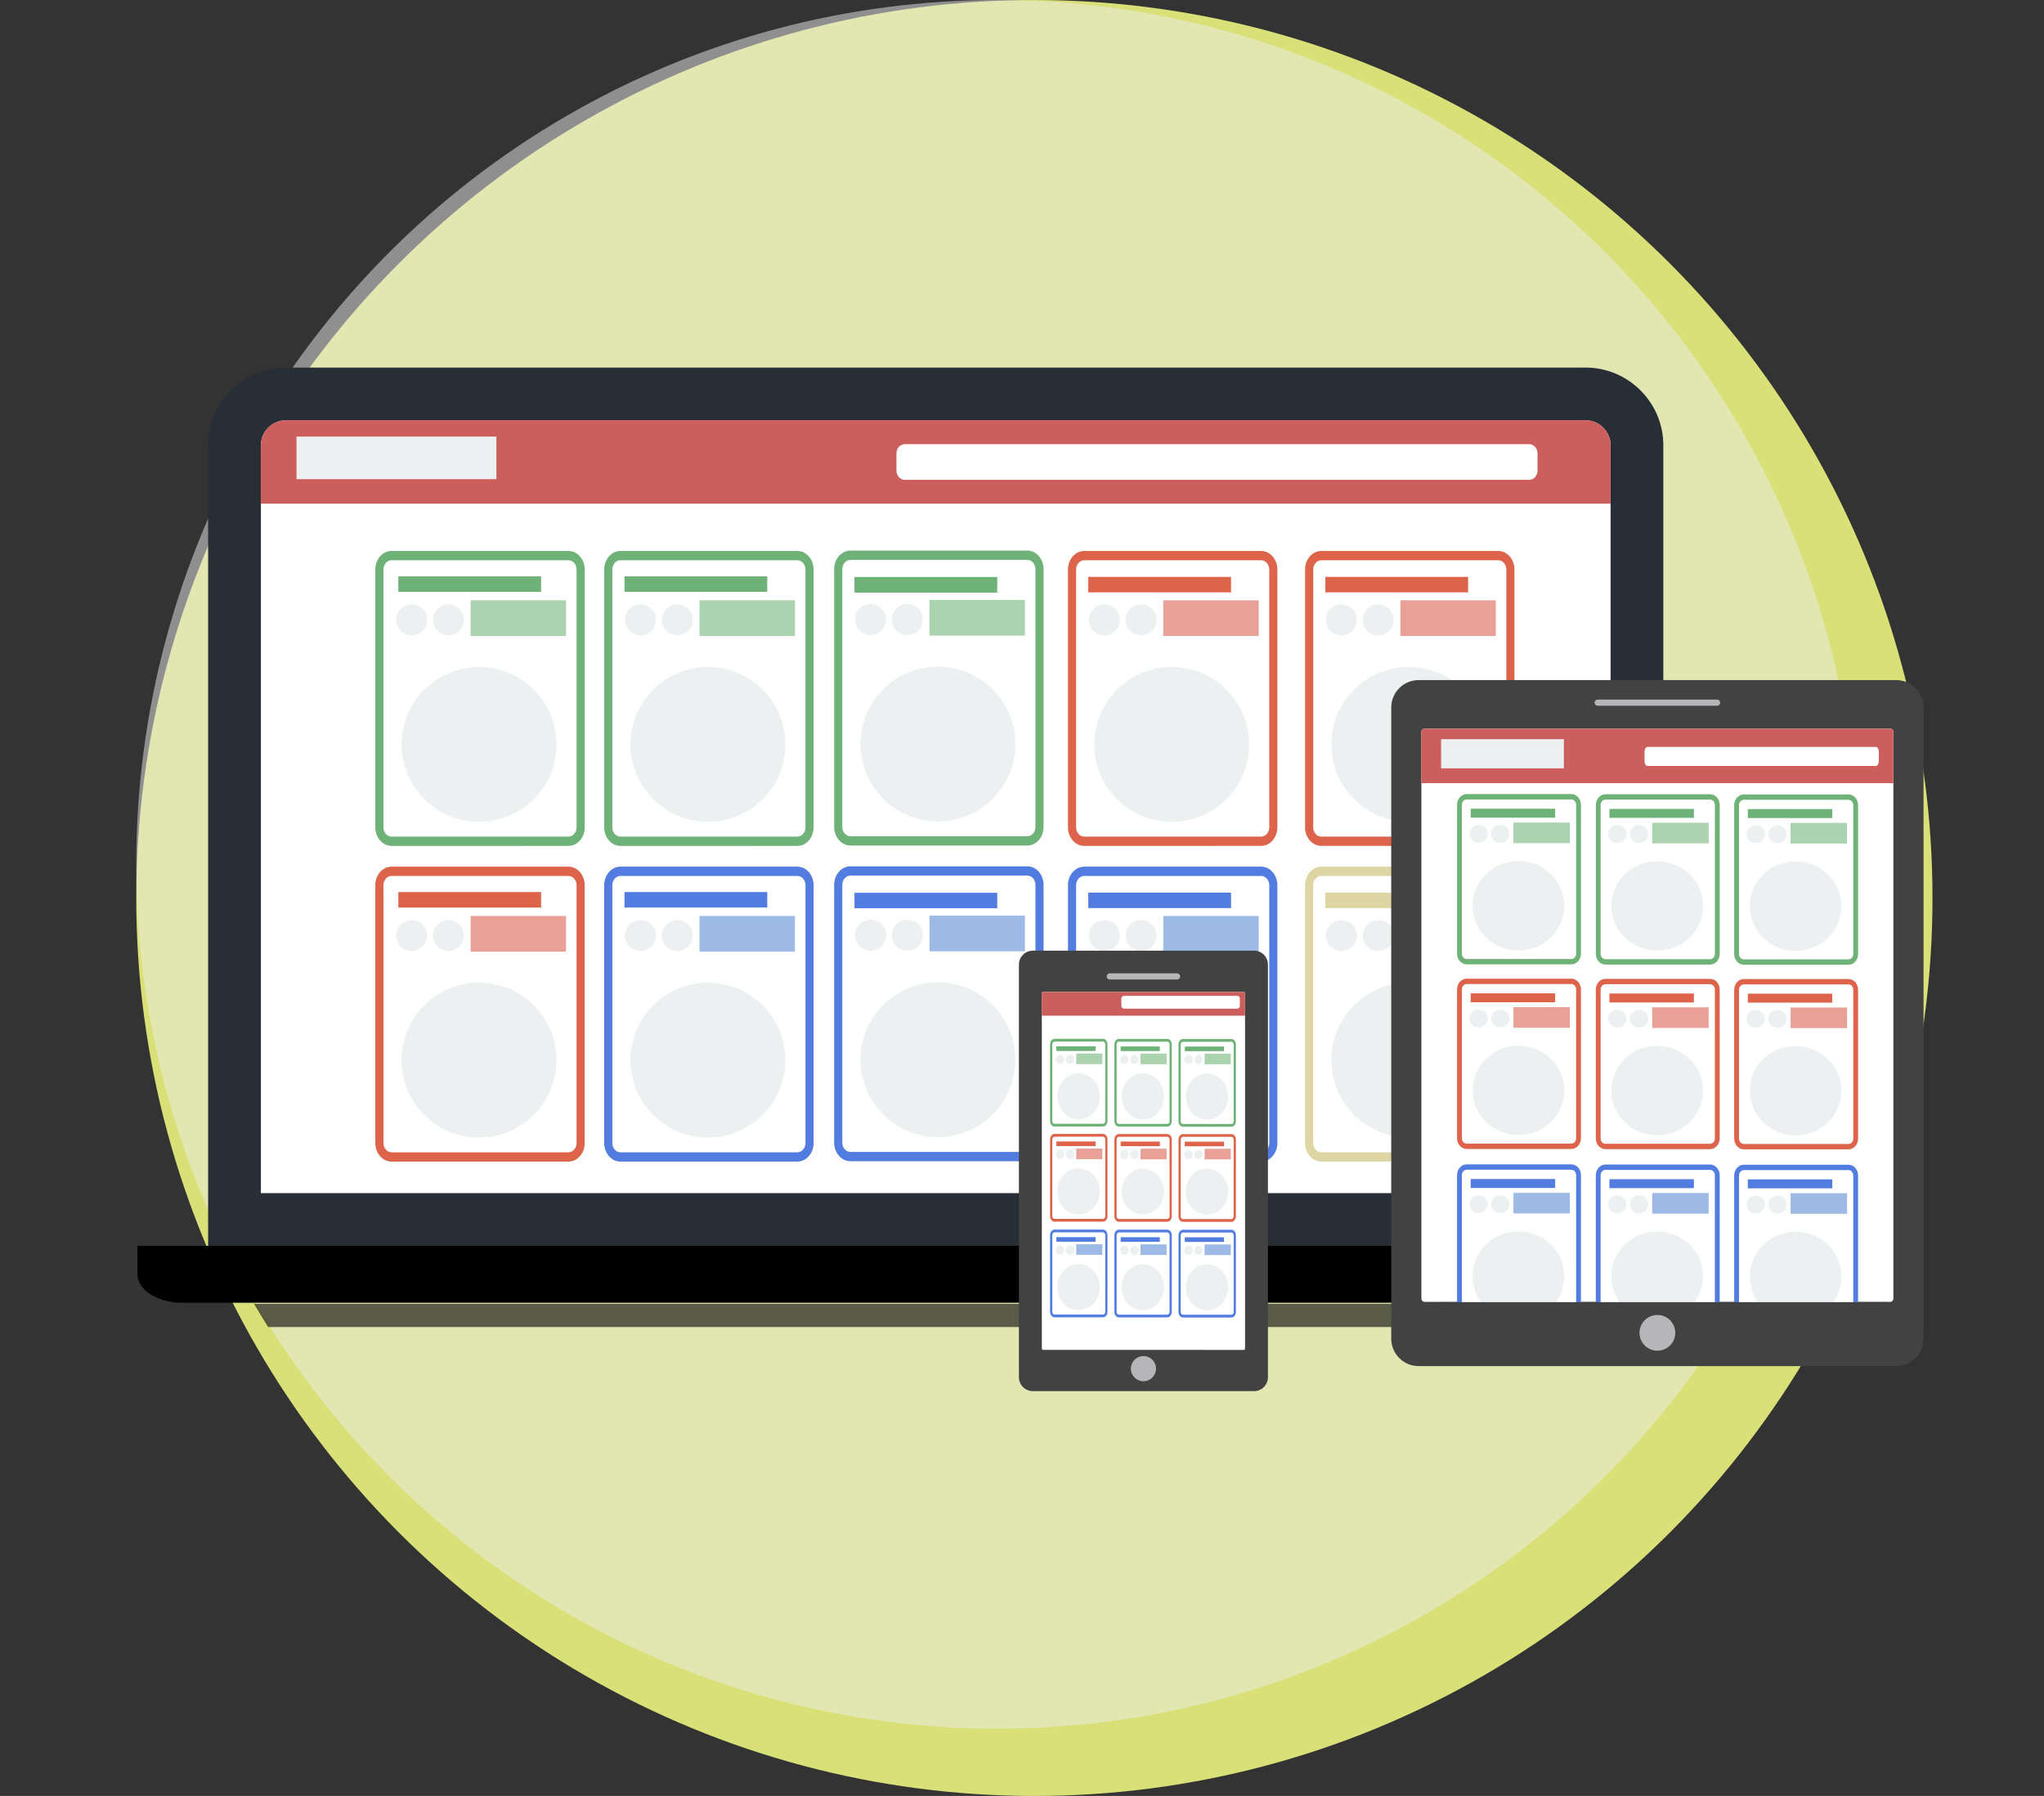 <?xml version="1.0" encoding="utf-8"?>
<!-- Generator: Adobe Illustrator 16.0.3, SVG Export Plug-In . SVG Version: 6.00 Build 0)  -->
<!DOCTYPE svg PUBLIC "-//W3C//DTD SVG 1.1//EN" "http://www.w3.org/Graphics/SVG/1.1/DTD/svg11.dtd">
<svg version="1.1" id="Layer_1" xmlns="http://www.w3.org/2000/svg" xmlns:xlink="http://www.w3.org/1999/xlink" x="0px" y="0px"
	 width="1870.869px" height="1644.09px" viewBox="0 0 1870.869 1644.09" enable-background="new 0 0 1870.869 1644.09"
	 xml:space="preserve">
<rect x="0" y="0" width="1870.869" height="1644.09" fill="#333333" stroke="none"/>
<circle fill="#D8E077" cx="946.755" cy="822.045" r="822.047"/>
<ellipse opacity="0.5" fill="#EDEDED" cx="912.755" cy="791.272" rx="788.047" ry="791.275"/>
<path display="none" fill="#00C9CE" d="M946.755,1601.572c-105.254,0-207.337-20.604-303.415-61.242
	c-92.82-39.26-176.19-95.473-247.795-167.077c-71.604-71.604-127.817-154.974-167.077-247.795
	c-40.637-96.076-61.242-198.159-61.242-303.414s20.605-207.337,61.242-303.414c39.26-92.821,95.473-176.191,167.077-247.795
	c71.604-71.604,154.975-127.817,247.795-167.077c96.077-40.637,198.16-61.242,303.415-61.242
	c105.254,0,207.337,20.605,303.414,61.242c92.82,39.26,176.19,95.473,247.795,167.077
	c71.604,71.604,127.816,154.974,167.076,247.795c40.638,96.077,61.242,198.16,61.242,303.414s-20.604,207.337-61.242,303.414
	c-39.26,92.821-95.473,176.191-167.077,247.795c-71.604,71.604-154.974,127.817-247.794,167.077
	C1154.092,1580.968,1052.009,1601.572,946.755,1601.572z"/>
<g>
	<path fill="#282E35" d="M261.574,336.494h1189.789c39.089,0,71.071,31.979,71.071,71.072v732.927H190.506V407.566
		C190.506,368.477,222.486,336.494,261.574,336.494z"/>
	<path fill="#FFFFFF" d="M238.766,1092.231h1235.416V407.566c0-12.446-10.362-22.809-22.809-22.809H261.584
		c-12.446,0-22.809,10.362-22.809,22.809v684.666H238.766L238.766,1092.231z"/>
	<path d="M125.818,1140.493h1461.309v26.045c0,14.322-18.473,26.045-41.044,26.045H166.853c-22.571,0-41.045-11.723-41.045-26.045
		v-26.045H125.818z"/>
	<path fill="#CC5E5E" d="M1474.185,461.095H238.766v-53.529c0-12.446,10.362-22.809,22.809-22.809h1189.789
		c12.446,0,22.809,10.362,22.809,22.809v53.526h0.013V461.095z"/>
	<path fill="#FFFFFF" d="M828.161,406.606h571.491c4.214,0,7.645,3.809,7.645,8.464v15.706c0,4.666-3.439,8.465-7.645,8.465H828.161
		c-4.213,0-7.644-3.809-7.644-8.465V415.07C820.517,410.415,823.954,406.606,828.161,406.606z"/>
	<path fill-opacity="0.6" d="M232.559,1193.583h1258.938c-4.171,7.16-8.473,14.209-12.837,21.217H245.404
		C241.041,1207.792,236.732,1200.741,232.559,1193.583z"/>
	<path fill="#6FB277" d="M535.183,757.358c0,9.394-6.665,17.008-14.886,17.008H358.401c-8.221,0-14.885-7.614-14.885-17.008V521.374
		c0-9.394,6.665-17.008,14.885-17.008h161.896c8.221,0,14.886,7.614,14.886,17.008V757.358z"/>
	<path fill="#FFFFFF" d="M358.401,765.862c-4.104,0-7.443-3.814-7.443-8.504V521.374c0-4.689,3.339-8.504,7.443-8.504h161.896
		c4.104,0,7.442,3.814,7.442,8.504v235.984c0,4.689-3.338,8.504-7.442,8.504H358.401z"/>
	<path fill="#ECF0F1" d="M438.456,610.583c39.149,0,70.873,31.721,70.873,70.866c0,39.132-31.724,70.866-70.873,70.866
		c-39.136,0-70.859-31.734-70.859-70.866C367.597,642.303,399.321,610.583,438.456,610.583z"/>
	<rect x="430.766" y="549.527" fill="#ABD3AF" width="87.333" height="32.666"/>
	<path fill="#ECF0F1" d="M376.795,553.276c7.83,0,14.175,6.344,14.175,14.173c0,7.826-6.345,14.173-14.175,14.173
		c-7.827,0-14.171-6.347-14.171-14.173C362.623,559.62,368.968,553.276,376.795,553.276z"/>
	<path fill="#ECF0F1" d="M410.462,553.276c7.83,0,14.175,6.344,14.175,14.173c0,7.826-6.345,14.173-14.175,14.173
		c-7.827,0-14.171-6.347-14.171-14.173C396.29,559.62,402.635,553.276,410.462,553.276z"/>
	<path fill="#6FB277" d="M744.683,757.358c0,9.394-6.665,17.008-14.886,17.008H567.902c-8.221,0-14.886-7.614-14.886-17.008V521.374
		c0-9.394,6.665-17.008,14.886-17.008h161.896c8.221,0,14.886,7.614,14.886,17.008V757.358z"/>
	<path fill="#FFFFFF" d="M567.902,765.862c-4.104,0-7.443-3.814-7.443-8.504V521.374c0-4.689,3.339-8.504,7.443-8.504h161.896
		c4.104,0,7.442,3.814,7.442,8.504v235.984c0,4.689-3.338,8.504-7.442,8.504H567.902z"/>
	<path fill="#ECF0F1" d="M647.956,610.583c39.148,0,70.873,31.721,70.873,70.866c0,39.132-31.725,70.866-70.873,70.866
		c-39.136,0-70.859-31.734-70.859-70.866C577.097,642.303,608.821,610.583,647.956,610.583z"/>
	<rect x="571.599" y="527.607" fill="#6FB277" width="130.667" height="14.173"/>
	<rect x="640.266" y="549.527" fill="#ABD3AF" width="87.333" height="32.666"/>
	<path fill="#ECF0F1" d="M586.294,553.276c7.83,0,14.176,6.344,14.176,14.173c0,7.826-6.346,14.173-14.176,14.173
		c-7.826,0-14.171-6.347-14.171-14.173C572.123,559.62,578.468,553.276,586.294,553.276z"/>
	<path fill="#ECF0F1" d="M619.962,553.276c7.83,0,14.174,6.344,14.174,14.173c0,7.826-6.344,14.173-14.174,14.173
		c-7.827,0-14.172-6.347-14.172-14.173C605.79,559.62,612.135,553.276,619.962,553.276z"/>
	<path fill="#6FB277" d="M955.182,757.025c0,9.393-6.664,17.008-14.885,17.008H778.402c-8.221,0-14.886-7.615-14.886-17.008V521.041
		c0-9.395,6.665-17.008,14.886-17.008h161.896c8.221,0,14.885,7.613,14.885,17.008V757.025z"/>
	<path fill="#FFFFFF" d="M778.402,765.529c-4.104,0-7.443-3.814-7.443-8.504V521.041c0-4.689,3.339-8.504,7.443-8.504h161.896
		c4.104,0,7.443,3.814,7.443,8.504v235.984c0,4.689-3.34,8.504-7.443,8.504H778.402z"/>
	<path fill="#ECF0F1" d="M858.456,610.25c39.149,0,70.872,31.721,70.872,70.865c0,39.133-31.723,70.867-70.872,70.867
		c-39.136,0-70.859-31.734-70.859-70.867C787.597,641.97,819.321,610.25,858.456,610.25z"/>
	<rect x="782.099" y="528.193" fill="#6FB277" width="130.666" height="14.334"/>
	<rect x="850.766" y="549.193" fill="#ABD3AF" width="87.333" height="32.666"/>
	<path fill="#ECF0F1" d="M796.794,552.943c7.83,0,14.176,6.344,14.176,14.172c0,7.826-6.346,14.174-14.176,14.174
		c-7.826,0-14.171-6.348-14.171-14.174C782.623,559.287,788.968,552.943,796.794,552.943z"/>
	<path fill="#ECF0F1" d="M830.462,552.943c7.83,0,14.174,6.344,14.174,14.172c0,7.826-6.344,14.174-14.174,14.174
		c-7.827,0-14.172-6.348-14.172-14.174C816.29,559.287,822.635,552.943,830.462,552.943z"/>
	<rect x="364.599" y="527.607" fill="#6FB277" width="130.667" height="14.173"/>
	<path fill="#DD644B" d="M1169.182,757.358c0,9.394-6.664,17.008-14.885,17.008H992.401c-8.221,0-14.885-7.614-14.885-17.008
		V521.374c0-9.394,6.664-17.008,14.885-17.008h161.896c8.221,0,14.885,7.614,14.885,17.008V757.358z"/>
	<path fill="#FFFFFF" d="M992.401,765.862c-4.104,0-7.442-3.814-7.442-8.504V521.374c0-4.689,3.339-8.504,7.442-8.504h161.896
		c4.104,0,7.443,3.814,7.443,8.504v235.984c0,4.689-3.34,8.504-7.443,8.504H992.401z"/>
	<path fill="#ECF0F1" d="M1072.456,610.583c39.149,0,70.872,31.721,70.872,70.866c0,39.132-31.723,70.866-70.872,70.866
		c-39.136,0-70.859-31.734-70.859-70.866C1001.597,642.303,1033.321,610.583,1072.456,610.583z"/>
	<rect x="996.099" y="528.107" fill="#DD644B" width="130.667" height="14.173"/>
	<rect x="1064.766" y="549.527" fill="#E8A097" width="87.333" height="32.666"/>
	<path fill="#ECF0F1" d="M1010.795,553.276c7.83,0,14.174,6.344,14.174,14.173c0,7.826-6.344,14.173-14.174,14.173
		c-7.827,0-14.172-6.347-14.172-14.173C996.623,559.62,1002.968,553.276,1010.795,553.276z"/>
	<path fill="#ECF0F1" d="M1044.461,553.276c7.83,0,14.176,6.344,14.176,14.173c0,7.826-6.346,14.173-14.176,14.173
		c-7.826,0-14.171-6.347-14.171-14.173C1030.29,559.62,1036.635,553.276,1044.461,553.276z"/>
	<path fill="#DD644B" d="M1386.182,757.358c0,9.394-6.664,17.008-14.885,17.008h-161.896c-8.221,0-14.885-7.614-14.885-17.008
		V521.374c0-9.394,6.664-17.008,14.885-17.008h161.896c8.221,0,14.885,7.614,14.885,17.008V757.358z"/>
	<path fill="#FFFFFF" d="M1209.401,765.862c-4.104,0-7.442-3.814-7.442-8.504V521.374c0-4.689,3.339-8.504,7.442-8.504h161.896
		c4.104,0,7.443,3.814,7.443,8.504v235.984c0,4.689-3.34,8.504-7.443,8.504H1209.401z"/>
	<path fill="#ECF0F1" d="M1289.456,610.583c39.149,0,70.872,31.721,70.872,70.866c0,39.132-31.723,70.866-70.872,70.866
		c-39.136,0-70.859-31.734-70.859-70.866C1218.597,642.303,1250.321,610.583,1289.456,610.583z"/>
	<rect x="1213.099" y="528.107" fill="#DD644B" width="130.667" height="14.173"/>
	<rect x="1281.766" y="549.527" fill="#E8A097" width="87.333" height="32.666"/>
	<path fill="#ECF0F1" d="M1227.795,553.276c7.83,0,14.174,6.344,14.174,14.173c0,7.826-6.344,14.173-14.174,14.173
		c-7.827,0-14.172-6.347-14.172-14.173C1213.623,559.62,1219.968,553.276,1227.795,553.276z"/>
	<path fill="#ECF0F1" d="M1261.461,553.276c7.83,0,14.176,6.344,14.176,14.173c0,7.826-6.346,14.173-14.176,14.173
		c-7.826,0-14.171-6.347-14.171-14.173C1247.29,559.62,1253.635,553.276,1261.461,553.276z"/>
	<path fill="#DD644B" d="M535.183,1046.358c0,9.393-6.665,17.008-14.886,17.008H358.401c-8.221,0-14.885-7.615-14.885-17.008
		V810.374c0-9.394,6.665-17.008,14.885-17.008h161.896c8.221,0,14.886,7.614,14.886,17.008V1046.358z"/>
	<path fill="#FFFFFF" d="M358.401,1054.862c-4.104,0-7.443-3.814-7.443-8.504V810.374c0-4.689,3.339-8.504,7.443-8.504h161.896
		c4.104,0,7.442,3.814,7.442,8.504v235.985c0,4.689-3.338,8.504-7.442,8.504H358.401z"/>
	<path fill="#ECF0F1" d="M438.456,899.583c39.149,0,70.873,31.721,70.873,70.865c0,39.133-31.724,70.867-70.873,70.867
		c-39.136,0-70.859-31.734-70.859-70.867C367.597,931.304,399.321,899.583,438.456,899.583z"/>
	<rect x="430.766" y="838.526" fill="#E8A097" width="87.333" height="32.666"/>
	<path fill="#ECF0F1" d="M376.795,842.276c7.83,0,14.175,6.344,14.175,14.172c0,7.826-6.345,14.174-14.175,14.174
		c-7.827,0-14.171-6.348-14.171-14.174C362.623,848.62,368.968,842.276,376.795,842.276z"/>
	<path fill="#ECF0F1" d="M410.462,842.276c7.83,0,14.175,6.344,14.175,14.172c0,7.826-6.345,14.174-14.175,14.174
		c-7.827,0-14.171-6.348-14.171-14.174C396.29,848.62,402.635,842.276,410.462,842.276z"/>
	<path fill="#537CE0" d="M744.683,1046.358c0,9.393-6.665,17.008-14.886,17.008H567.902c-8.221,0-14.886-7.615-14.886-17.008
		V810.374c0-9.394,6.665-17.008,14.886-17.008h161.896c8.221,0,14.886,7.614,14.886,17.008V1046.358z"/>
	<path fill="#FFFFFF" d="M567.902,1054.862c-4.104,0-7.443-3.814-7.443-8.504V810.374c0-4.689,3.339-8.504,7.443-8.504h161.896
		c4.104,0,7.442,3.814,7.442,8.504v235.985c0,4.689-3.338,8.504-7.442,8.504H567.902z"/>
	<path fill="#ECF0F1" d="M647.956,899.583c39.148,0,70.873,31.721,70.873,70.865c0,39.133-31.725,70.867-70.873,70.867
		c-39.136,0-70.859-31.734-70.859-70.867C577.097,931.304,608.821,899.583,647.956,899.583z"/>
	<rect x="571.599" y="816.607" fill="#537CE0" width="130.667" height="14.172"/>
	<rect x="640.266" y="838.526" fill="#9CBAE5" width="87.333" height="32.666"/>
	<path fill="#ECF0F1" d="M586.294,842.276c7.83,0,14.176,6.344,14.176,14.172c0,7.826-6.346,14.174-14.176,14.174
		c-7.826,0-14.171-6.348-14.171-14.174C572.123,848.62,578.468,842.276,586.294,842.276z"/>
	<path fill="#ECF0F1" d="M619.962,842.276c7.83,0,14.174,6.344,14.174,14.172c0,7.826-6.344,14.174-14.174,14.174
		c-7.827,0-14.172-6.348-14.172-14.174C605.79,848.62,612.135,842.276,619.962,842.276z"/>
	<path fill="#537CE0" d="M955.182,1046.024c0,9.393-6.664,17.008-14.885,17.008H778.402c-8.221,0-14.886-7.615-14.886-17.008
		V810.041c0-9.395,6.665-17.008,14.886-17.008h161.896c8.221,0,14.885,7.613,14.885,17.008V1046.024z"/>
	<path fill="#FFFFFF" d="M778.402,1054.528c-4.104,0-7.443-3.814-7.443-8.504V810.041c0-4.689,3.339-8.504,7.443-8.504h161.896
		c4.104,0,7.443,3.814,7.443,8.504v235.984c0,4.689-3.34,8.504-7.443,8.504H778.402z"/>
	<path fill="#ECF0F1" d="M858.456,899.249c39.149,0,70.872,31.721,70.872,70.865c0,39.133-31.723,70.867-70.872,70.867
		c-39.136,0-70.859-31.734-70.859-70.867C787.597,930.97,819.321,899.249,858.456,899.249z"/>
	<rect x="782.099" y="817.273" fill="#537CE0" width="130.667" height="14.173"/>
	<rect x="850.766" y="838.192" fill="#9CBAE5" width="87.333" height="32.666"/>
	<path fill="#ECF0F1" d="M796.794,841.942c7.83,0,14.176,6.344,14.176,14.172c0,7.826-6.346,14.174-14.176,14.174
		c-7.826,0-14.171-6.348-14.171-14.174C782.623,848.286,788.968,841.942,796.794,841.942z"/>
	<path fill="#ECF0F1" d="M830.462,841.942c7.83,0,14.174,6.344,14.174,14.172c0,7.826-6.344,14.174-14.174,14.174
		c-7.827,0-14.172-6.348-14.172-14.174C816.29,848.286,822.635,841.942,830.462,841.942z"/>
	<rect x="364.599" y="816.607" fill="#DD644B" width="130.667" height="14.172"/>
	<path fill="#537CE0" d="M1169.182,1046.358c0,9.393-6.664,17.008-14.885,17.008H992.401c-8.221,0-14.885-7.615-14.885-17.008
		V810.374c0-9.394,6.664-17.008,14.885-17.008h161.896c8.221,0,14.885,7.614,14.885,17.008V1046.358z"/>
	<path fill="#FFFFFF" d="M992.401,1054.862c-4.104,0-7.442-3.814-7.442-8.504V810.374c0-4.689,3.339-8.504,7.442-8.504h161.896
		c4.104,0,7.443,3.814,7.443,8.504v235.985c0,4.689-3.34,8.504-7.443,8.504H992.401z"/>
	<path fill="#ECF0F1" d="M1072.456,899.583c39.149,0,70.872,31.721,70.872,70.865c0,39.133-31.723,70.867-70.872,70.867
		c-39.136,0-70.859-31.734-70.859-70.867C1001.597,931.304,1033.321,899.583,1072.456,899.583z"/>
	<rect x="996.099" y="817.107" fill="#537CE0" width="130.667" height="14.173"/>
	<rect x="1064.766" y="838.526" fill="#9CBAE5" width="87.333" height="32.666"/>
	<path fill="#ECF0F1" d="M1010.795,842.276c7.83,0,14.174,6.344,14.174,14.172c0,7.826-6.344,14.174-14.174,14.174
		c-7.827,0-14.172-6.348-14.172-14.174C996.623,848.62,1002.968,842.276,1010.795,842.276z"/>
	<path fill="#ECF0F1" d="M1044.461,842.276c7.83,0,14.176,6.344,14.176,14.172c0,7.826-6.346,14.174-14.176,14.174
		c-7.826,0-14.171-6.348-14.171-14.174C1030.29,848.62,1036.635,842.276,1044.461,842.276z"/>
	<path fill="#DDD6A4" d="M1386.182,1046.358c0,9.393-6.664,17.008-14.885,17.008h-161.896c-8.221,0-14.885-7.615-14.885-17.008
		V810.374c0-9.394,6.664-17.008,14.885-17.008h161.896c8.221,0,14.885,7.614,14.885,17.008V1046.358z"/>
	<path fill="#FFFFFF" d="M1209.401,1054.862c-4.104,0-7.442-3.814-7.442-8.504V810.374c0-4.689,3.339-8.504,7.442-8.504h161.896
		c4.104,0,7.443,3.814,7.443,8.504v235.985c0,4.689-3.34,8.504-7.443,8.504H1209.401z"/>
	<path fill="#ECF0F1" d="M1289.456,899.583c39.149,0,70.872,31.721,70.872,70.865c0,39.133-31.723,70.867-70.872,70.867
		c-39.136,0-70.859-31.734-70.859-70.867C1218.597,931.304,1250.321,899.583,1289.456,899.583z"/>
	<rect x="1213.099" y="817.107" fill="#DDD6A4" width="130.667" height="14.173"/>
	<rect x="1281.766" y="838.526" fill="#EDE7CA" width="87.333" height="32.666"/>
	<path fill="#ECF0F1" d="M1227.795,842.276c7.83,0,14.174,6.344,14.174,14.172c0,7.826-6.344,14.174-14.174,14.174
		c-7.827,0-14.172-6.348-14.172-14.174C1213.623,848.62,1219.968,842.276,1227.795,842.276z"/>
	<path fill="#ECF0F1" d="M1261.461,842.276c7.83,0,14.176,6.344,14.176,14.172c0,7.826-6.346,14.174-14.176,14.174
		c-7.826,0-14.171-6.348-14.171-14.174C1247.29,848.62,1253.635,842.276,1261.461,842.276z"/>
	<rect x="271.37" y="399.666" fill="#ECF0F1" width="182.991" height="38.998"/>
</g>
<g>
	<g>
		<path fill="#424242" d="M1298.493,622.57h437.016c13.859,0,25.092,11.232,25.092,25.091v577.827
			c0,13.859-11.232,25.092-25.092,25.092h-437.016c-13.859,0-25.092-11.232-25.092-25.092V647.662
			C1273.402,633.802,1284.637,622.57,1298.493,622.57z"/>
	</g>
	<path fill="#FFFFFF" d="M1303.907,667.014h426.193c1.609,0,2.913,1.304,2.913,2.913v518.945c0,1.609-1.304,2.912-2.913,2.912
		h-426.193c-1.609,0-2.913-1.303-2.913-2.912V669.93C1300.994,668.322,1302.298,667.014,1303.907,667.014z"/>
	<g>
		<g>
			<path fill="#537CE0" d="M1447.032,1211.983c0,5.424-3.941,9.82-8.806,9.82h-95.773c-4.863,0-8.807-4.396-8.807-9.82v-136.266
				c0-5.424,3.943-9.82,8.807-9.82h95.773c4.864,0,8.806,4.396,8.806,9.82V1211.983z"/>
			<path fill="#FFFFFF" d="M1342.453,1216.894c-2.428,0-4.403-2.203-4.403-4.91v-136.266c0-2.709,1.976-4.91,4.403-4.91h95.773
				c2.428,0,4.403,2.201,4.403,4.91v136.266c0,2.707-1.976,4.91-4.403,4.91H1342.453z"/>
			<path fill="#ECF0F1" d="M1389.812,1127.229c23.16,0,41.927,18.316,41.927,40.922c0,22.596-18.767,40.92-41.927,40.92
				c-23.151,0-41.918-18.324-41.918-40.92C1347.894,1145.546,1366.66,1127.229,1389.812,1127.229z"/>
			<rect x="1385.263" y="1091.974" fill="#9CBAE5" width="51.664" height="18.863"/>
			<path fill="#ECF0F1" d="M1353.334,1094.14c4.633,0,8.386,3.662,8.386,8.184c0,4.52-3.753,8.184-8.386,8.184
				c-4.629,0-8.384-3.664-8.384-8.184C1344.95,1097.802,1348.705,1094.14,1353.334,1094.14z"/>
			<path fill="#ECF0F1" d="M1373.251,1094.14c4.632,0,8.386,3.662,8.386,8.184c0,4.52-3.754,8.184-8.386,8.184
				c-4.631,0-8.384-3.664-8.384-8.184C1364.867,1097.802,1368.62,1094.14,1373.251,1094.14z"/>
			<rect x="1346.119" y="1079.317" fill="#537CE0" width="77.3" height="8.184"/>
		</g>
		<g>
			<path fill="#537CE0" d="M1574.033,1212.149c0,5.424-3.941,9.82-8.806,9.82h-95.773c-4.863,0-8.807-4.396-8.807-9.82v-136.266
				c0-5.424,3.943-9.82,8.807-9.82h95.773c4.864,0,8.806,4.396,8.806,9.82V1212.149z"/>
			<path fill="#FFFFFF" d="M1469.454,1217.06c-2.428,0-4.403-2.203-4.403-4.91v-136.266c0-2.709,1.976-4.91,4.403-4.91h95.773
				c2.428,0,4.403,2.201,4.403,4.91v136.266c0,2.707-1.976,4.91-4.403,4.91H1469.454z"/>
			<path fill="#ECF0F1" d="M1516.813,1127.396c23.16,0,41.927,18.316,41.927,40.922c0,22.596-18.767,40.92-41.927,40.92
				c-23.151,0-41.918-18.324-41.918-40.92C1474.895,1145.712,1493.661,1127.396,1516.813,1127.396z"/>
			<rect x="1512.264" y="1092.14" fill="#9CBAE5" width="51.664" height="18.863"/>
			<path fill="#ECF0F1" d="M1480.335,1094.306c4.633,0,8.386,3.662,8.386,8.184c0,4.52-3.753,8.184-8.386,8.184
				c-4.629,0-8.384-3.664-8.384-8.184C1471.951,1097.968,1475.706,1094.306,1480.335,1094.306z"/>
			<path fill="#ECF0F1" d="M1500.252,1094.306c4.632,0,8.386,3.662,8.386,8.184c0,4.52-3.754,8.184-8.386,8.184
				c-4.631,0-8.384-3.664-8.384-8.184C1491.868,1097.968,1495.621,1094.306,1500.252,1094.306z"/>
			<rect x="1473.12" y="1079.483" fill="#537CE0" width="77.3" height="8.184"/>
		</g>
		<g>
			<path fill="#537CE0" d="M1700.7,1212.315c0,5.424-3.941,9.82-8.806,9.82h-95.773c-4.863,0-8.807-4.396-8.807-9.82V1076.05
				c0-5.422,3.943-9.82,8.807-9.82h95.773c4.864,0,8.806,4.398,8.806,9.82V1212.315z"/>
			<path fill="#FFFFFF" d="M1596.121,1217.226c-2.428,0-4.403-2.201-4.403-4.91V1076.05c0-2.707,1.976-4.91,4.403-4.91h95.773
				c2.428,0,4.403,2.203,4.403,4.91v136.266c0,2.709-1.976,4.91-4.403,4.91H1596.121z"/>
			<path fill="#ECF0F1" d="M1643.48,1127.563c23.16,0,41.927,18.316,41.927,40.92c0,22.596-18.767,40.92-41.927,40.92
				c-23.151,0-41.918-18.324-41.918-40.92C1601.562,1145.88,1620.328,1127.563,1643.48,1127.563z"/>
			<rect x="1638.931" y="1092.308" fill="#9CBAE5" width="51.664" height="18.861"/>
			<path fill="#ECF0F1" d="M1607.002,1094.472c4.633,0,8.386,3.664,8.386,8.186c0,4.518-3.753,8.184-8.386,8.184
				c-4.629,0-8.384-3.666-8.384-8.184C1598.618,1098.136,1602.373,1094.472,1607.002,1094.472z"/>
			<path fill="#ECF0F1" d="M1626.919,1094.472c4.632,0,8.386,3.664,8.386,8.186c0,4.518-3.754,8.184-8.386,8.184
				c-4.631,0-8.384-3.666-8.384-8.184C1618.535,1098.136,1622.288,1094.472,1626.919,1094.472z"/>
			<rect x="1599.787" y="1079.651" fill="#537CE0" width="77.3" height="8.182"/>
		</g>
	</g>
	<rect x="1315.743" y="1192.04" fill="#424242" width="411.333" height="39.332"/>
	<circle fill="#B6B6B8" cx="1517.011" cy="1220.132" r="16.363"/>
	<path fill="#CC5E5E" d="M1733.017,716.932h-432.032v-46.999c0-1.608,1.304-2.912,2.913-2.912h426.194
		c1.608,0,2.912,1.304,2.912,2.912v46.999H1733.017z"/>
	<path fill="#FFFFFF" d="M1508.032,683.729h208.871c1.54,0,2.794,2.039,2.794,4.53v8.407c0,2.491-1.254,4.53-2.794,4.53h-208.871
		c-1.54,0-2.794-2.039-2.794-4.53v-8.407C1505.239,685.768,1506.492,683.729,1508.032,683.729z"/>
	<path fill="#B6B6B8" d="M1462.366,640.423h109.285c1.554,0,2.813,1.259,2.813,2.813v0.01c0,1.555-1.259,2.813-2.813,2.813h-109.285
		c-1.554,0-2.813-1.259-2.813-2.813v-0.01C1459.554,641.685,1460.813,640.423,1462.366,640.423z"/>
	<g>
		<path fill="#6FB277" d="M1447.041,872.999c0,5.424-3.941,9.82-8.806,9.82h-95.773c-4.863,0-8.807-4.396-8.807-9.82V736.733
			c0-5.423,3.943-9.82,8.807-9.82h95.773c4.864,0,8.806,4.397,8.806,9.82V872.999z"/>
		<path fill="#FFFFFF" d="M1342.462,877.909c-2.428,0-4.403-2.203-4.403-4.91V736.733c0-2.708,1.976-4.91,4.403-4.91h95.773
			c2.428,0,4.403,2.202,4.403,4.91v136.266c0,2.707-1.976,4.91-4.403,4.91H1342.462z"/>
		<path fill="#ECF0F1" d="M1389.821,788.246c23.16,0,41.927,18.316,41.927,40.92c0,22.597-18.767,40.921-41.927,40.921
			c-23.151,0-41.918-18.324-41.918-40.921C1347.903,806.562,1366.669,788.246,1389.821,788.246z"/>
		<rect x="1385.272" y="752.99" fill="#ABD3AF" width="51.664" height="18.862"/>
		<path fill="#ECF0F1" d="M1353.343,755.155c4.633,0,8.386,3.663,8.386,8.185c0,4.519-3.753,8.184-8.386,8.184
			c-4.629,0-8.384-3.665-8.384-8.184C1344.959,758.818,1348.714,755.155,1353.343,755.155z"/>
		<path fill="#ECF0F1" d="M1373.26,755.155c4.632,0,8.386,3.663,8.386,8.185c0,4.519-3.754,8.184-8.386,8.184
			c-4.631,0-8.384-3.665-8.384-8.184C1364.876,758.818,1368.629,755.155,1373.26,755.155z"/>
		<rect x="1346.128" y="740.333" fill="#6FB277" width="77.3" height="8.183"/>
	</g>
	<g>
		<path fill="#6FB277" d="M1574.042,873.165c0,5.424-3.941,9.82-8.806,9.82h-95.773c-4.863,0-8.807-4.396-8.807-9.82V736.899
			c0-5.423,3.943-9.82,8.807-9.82h95.773c4.864,0,8.806,4.397,8.806,9.82V873.165z"/>
		<path fill="#FFFFFF" d="M1469.463,878.075c-2.428,0-4.403-2.203-4.403-4.91V736.899c0-2.708,1.976-4.91,4.403-4.91h95.773
			c2.428,0,4.403,2.202,4.403,4.91v136.266c0,2.707-1.976,4.91-4.403,4.91H1469.463z"/>
		<path fill="#ECF0F1" d="M1516.822,788.412c23.16,0,41.927,18.316,41.927,40.92c0,22.597-18.767,40.921-41.927,40.921
			c-23.151,0-41.918-18.324-41.918-40.921C1474.904,806.728,1493.67,788.412,1516.822,788.412z"/>
		<rect x="1512.273" y="753.156" fill="#ABD3AF" width="51.664" height="18.862"/>
		<path fill="#ECF0F1" d="M1480.344,755.321c4.633,0,8.386,3.663,8.386,8.185c0,4.519-3.753,8.184-8.386,8.184
			c-4.629,0-8.384-3.665-8.384-8.184C1471.96,758.984,1475.715,755.321,1480.344,755.321z"/>
		<path fill="#ECF0F1" d="M1500.261,755.321c4.632,0,8.386,3.663,8.386,8.185c0,4.519-3.754,8.184-8.386,8.184
			c-4.631,0-8.384-3.665-8.384-8.184C1491.877,758.984,1495.63,755.321,1500.261,755.321z"/>
		<rect x="1473.129" y="740.5" fill="#6FB277" width="77.3" height="8.183"/>
	</g>
	<g>
		<path fill="#6FB277" d="M1700.709,873.331c0,5.424-3.941,9.82-8.806,9.82h-95.773c-4.863,0-8.807-4.396-8.807-9.82V737.066
			c0-5.423,3.943-9.82,8.807-9.82h95.773c4.864,0,8.806,4.397,8.806,9.82V873.331z"/>
		<path fill="#FFFFFF" d="M1596.13,878.241c-2.428,0-4.403-2.201-4.403-4.91V737.066c0-2.708,1.976-4.91,4.403-4.91h95.773
			c2.428,0,4.403,2.202,4.403,4.91v136.265c0,2.709-1.976,4.91-4.403,4.91H1596.13z"/>
		<path fill="#ECF0F1" d="M1643.489,788.579c23.16,0,41.927,18.316,41.927,40.921c0,22.595-18.767,40.919-41.927,40.919
			c-23.151,0-41.918-18.324-41.918-40.919C1601.571,806.895,1620.337,788.579,1643.489,788.579z"/>
		<rect x="1638.94" y="753.323" fill="#ABD3AF" width="51.664" height="18.862"/>
		<path fill="#ECF0F1" d="M1607.011,755.488c4.633,0,8.386,3.663,8.386,8.185c0,4.519-3.753,8.184-8.386,8.184
			c-4.629,0-8.384-3.665-8.384-8.184C1598.627,759.151,1602.382,755.488,1607.011,755.488z"/>
		<path fill="#ECF0F1" d="M1626.928,755.488c4.632,0,8.386,3.663,8.386,8.185c0,4.519-3.754,8.184-8.386,8.184
			c-4.631,0-8.384-3.665-8.384-8.184C1618.544,759.151,1622.297,755.488,1626.928,755.488z"/>
		<rect x="1599.796" y="740.667" fill="#6FB277" width="77.3" height="8.183"/>
	</g>
	<g>
		<path fill="#DD644B" d="M1447.032,1041.983c0,5.424-3.941,9.82-8.806,9.82h-95.773c-4.863,0-8.807-4.396-8.807-9.82V905.718
			c0-5.424,3.943-9.82,8.807-9.82h95.773c4.864,0,8.806,4.396,8.806,9.82V1041.983z"/>
		<path fill="#FFFFFF" d="M1342.453,1046.894c-2.428,0-4.403-2.203-4.403-4.91V905.718c0-2.709,1.976-4.91,4.403-4.91h95.773
			c2.428,0,4.403,2.201,4.403,4.91v136.266c0,2.707-1.976,4.91-4.403,4.91H1342.453z"/>
		<path fill="#ECF0F1" d="M1389.812,957.229c23.16,0,41.927,18.316,41.927,40.922c0,22.596-18.767,40.92-41.927,40.92
			c-23.151,0-41.918-18.324-41.918-40.92C1347.894,975.546,1366.66,957.229,1389.812,957.229z"/>
		<rect x="1385.263" y="921.974" fill="#E8A097" width="51.664" height="18.863"/>
		<path fill="#ECF0F1" d="M1353.334,924.14c4.633,0,8.386,3.662,8.386,8.184c0,4.52-3.753,8.184-8.386,8.184
			c-4.629,0-8.384-3.664-8.384-8.184C1344.95,927.802,1348.705,924.14,1353.334,924.14z"/>
		<path fill="#ECF0F1" d="M1373.251,924.14c4.632,0,8.386,3.662,8.386,8.184c0,4.52-3.754,8.184-8.386,8.184
			c-4.631,0-8.384-3.664-8.384-8.184C1364.867,927.802,1368.62,924.14,1373.251,924.14z"/>
		<rect x="1346.119" y="909.317" fill="#DD644B" width="77.3" height="8.184"/>
	</g>
	<g>
		<path fill="#DD644B" d="M1574.033,1042.149c0,5.424-3.941,9.82-8.806,9.82h-95.773c-4.863,0-8.807-4.396-8.807-9.82V905.884
			c0-5.424,3.943-9.82,8.807-9.82h95.773c4.864,0,8.806,4.396,8.806,9.82V1042.149z"/>
		<path fill="#FFFFFF" d="M1469.454,1047.06c-2.428,0-4.403-2.203-4.403-4.91V905.884c0-2.709,1.976-4.91,4.403-4.91h95.773
			c2.428,0,4.403,2.201,4.403,4.91v136.266c0,2.707-1.976,4.91-4.403,4.91H1469.454z"/>
		<path fill="#ECF0F1" d="M1516.813,957.396c23.16,0,41.927,18.316,41.927,40.922c0,22.596-18.767,40.92-41.927,40.92
			c-23.151,0-41.918-18.324-41.918-40.92C1474.895,975.712,1493.661,957.396,1516.813,957.396z"/>
		<rect x="1512.264" y="922.14" fill="#E8A097" width="51.664" height="18.863"/>
		<path fill="#ECF0F1" d="M1480.335,924.306c4.633,0,8.386,3.662,8.386,8.184c0,4.52-3.753,8.184-8.386,8.184
			c-4.629,0-8.384-3.664-8.384-8.184C1471.951,927.968,1475.706,924.306,1480.335,924.306z"/>
		<path fill="#ECF0F1" d="M1500.252,924.306c4.632,0,8.386,3.662,8.386,8.184c0,4.52-3.754,8.184-8.386,8.184
			c-4.631,0-8.384-3.664-8.384-8.184C1491.868,927.968,1495.621,924.306,1500.252,924.306z"/>
		<rect x="1473.12" y="909.483" fill="#DD644B" width="77.3" height="8.184"/>
	</g>
	<g>
		<path fill="#DD644B" d="M1700.7,1042.315c0,5.424-3.941,9.82-8.806,9.82h-95.773c-4.863,0-8.807-4.396-8.807-9.82V906.05
			c0-5.422,3.943-9.82,8.807-9.82h95.773c4.864,0,8.806,4.398,8.806,9.82V1042.315z"/>
		<path fill="#FFFFFF" d="M1596.121,1047.226c-2.428,0-4.403-2.201-4.403-4.91V906.05c0-2.707,1.976-4.91,4.403-4.91h95.773
			c2.428,0,4.403,2.203,4.403,4.91v136.266c0,2.709-1.976,4.91-4.403,4.91H1596.121z"/>
		<path fill="#ECF0F1" d="M1643.48,957.563c23.16,0,41.927,18.316,41.927,40.92c0,22.596-18.767,40.92-41.927,40.92
			c-23.151,0-41.918-18.324-41.918-40.92C1601.562,975.88,1620.328,957.563,1643.48,957.563z"/>
		<rect x="1638.931" y="922.308" fill="#E8A097" width="51.664" height="18.861"/>
		<path fill="#ECF0F1" d="M1607.002,924.472c4.633,0,8.386,3.664,8.386,8.186c0,4.518-3.753,8.184-8.386,8.184
			c-4.629,0-8.384-3.666-8.384-8.184C1598.618,928.136,1602.373,924.472,1607.002,924.472z"/>
		<path fill="#ECF0F1" d="M1626.919,924.472c4.632,0,8.386,3.664,8.386,8.186c0,4.518-3.754,8.184-8.386,8.184
			c-4.631,0-8.384-3.666-8.384-8.184C1618.535,928.136,1622.288,924.472,1626.919,924.472z"/>
		<rect x="1599.787" y="909.651" fill="#DD644B" width="77.3" height="8.182"/>
	</g>
	<rect x="1319.035" y="676.666" fill="#ECF0F1" width="112.374" height="26.707"/>
</g>
<g>
	<path fill="#424242" d="M945.351,870.258h202.466c7.035,0,12.734,5.703,12.734,12.735v377.764c0,7.035-5.702,12.736-12.734,12.736
		H945.351c-7.035,0-12.735-5.703-12.735-12.736V882.993C932.615,875.961,938.316,870.258,945.351,870.258z"/>
	<path fill="#FFFFFF" d="M954.833,908.002h183.501c0.693,0,1.255,0.562,1.255,1.256v325.229c0,0.693-0.562,1.256-1.255,1.256
		H954.833c-0.693,0-1.255-0.563-1.255-1.256V909.254C953.578,908.563,954.143,908.002,954.833,908.002z"/>
	<g>
		<circle fill="#B6B6B8" cx="1046.598" cy="1252.912" r="11.515"/>
		<path fill="#B6B6B8" d="M1015.781,891.041h61.602c1.555,0,2.813,1.259,2.813,2.813v0.01c0,1.555-1.259,2.813-2.813,2.813h-61.602
			c-1.555,0-2.813-1.259-2.813-2.813v-0.01C1012.968,892.3,1014.227,891.041,1015.781,891.041z"/>
	</g>
	<path fill="#CC5E5E" d="M1139.589,929.809H953.578v-20.551c0-0.7,0.564-1.256,1.255-1.256h183.501c0.693,0,1.255,0.556,1.255,1.256
		V929.809L1139.589,929.809z"/>
	<path fill="#FFFFFF" d="M1028.884,911.614h103.424c1.388,0,2.508,1.123,2.508,2.508v6.721c0,1.387-1.123,2.508-2.508,2.508
		h-103.424c-1.387,0-2.508-1.125-2.508-2.508v-6.721C1026.376,912.741,1027.5,911.614,1028.884,911.614z"/>
	<g>
		<g>
			<path fill="#537CE0" d="M1013.676,1200.853c0,2.793-1.826,5.059-4.08,5.059h-44.377c-2.252,0-4.08-2.266-4.08-5.059v-70.199
				c0-2.793,1.828-5.059,4.08-5.059h44.377c2.254,0,4.08,2.266,4.08,5.059V1200.853z"/>
			<path fill="#FFFFFF" d="M965.219,1203.382c-1.125,0-2.04-1.135-2.04-2.529v-70.199c0-1.395,0.915-2.529,2.04-2.529h44.377
				c1.125,0,2.04,1.135,2.04,2.529v70.199c0,1.395-0.915,2.529-2.04,2.529H965.219z"/>
			<path fill="#ECF0F1" d="M987.162,1157.19c10.731,0,19.428,9.438,19.428,21.082c0,11.641-8.696,21.08-19.428,21.08
				c-10.727,0-19.422-9.439-19.422-21.08C967.74,1166.628,976.436,1157.19,987.162,1157.19z"/>
			<rect x="985.056" y="1139.03" fill="#9CBAE5" width="23.938" height="9.715"/>
			<path fill="#ECF0F1" d="M970.261,1140.146c2.146,0,3.886,1.887,3.886,4.215s-1.739,4.217-3.886,4.217
				c-2.145,0-3.884-1.889-3.884-4.217S968.116,1140.146,970.261,1140.146z"/>
			<path fill="#ECF0F1" d="M979.49,1140.146c2.145,0,3.885,1.887,3.885,4.215s-1.74,4.217-3.885,4.217
				c-2.146,0-3.886-1.889-3.886-4.217S977.344,1140.146,979.49,1140.146z"/>
			<rect x="966.918" y="1132.509" fill="#537CE0" width="35.816" height="4.215"/>
		</g>
		<g>
			<path fill="#537CE0" d="M1072.522,1200.938c0,2.793-1.826,5.059-4.08,5.059h-44.376c-2.254,0-4.081-2.266-4.081-5.059v-70.199
				c0-2.793,1.827-5.059,4.081-5.059h44.376c2.254,0,4.08,2.266,4.08,5.059V1200.938z"/>
			<path fill="#FFFFFF" d="M1024.066,1203.468c-1.125,0-2.041-1.135-2.041-2.529v-70.199c0-1.395,0.916-2.529,2.041-2.529h44.376
				c1.125,0,2.04,1.135,2.04,2.529v70.199c0,1.395-0.915,2.529-2.04,2.529H1024.066z"/>
			<path fill="#ECF0F1" d="M1046.009,1157.276c10.73,0,19.426,9.436,19.426,21.082c0,11.639-8.695,21.08-19.426,21.08
				c-10.728,0-19.423-9.441-19.423-21.08C1026.586,1166.712,1035.281,1157.276,1046.009,1157.276z"/>
			<rect x="1043.901" y="1139.114" fill="#9CBAE5" width="23.938" height="9.717"/>
			<path fill="#ECF0F1" d="M1029.107,1140.229c2.146,0,3.885,1.887,3.885,4.217c0,2.328-1.738,4.217-3.885,4.217
				c-2.145,0-3.885-1.889-3.885-4.217C1025.222,1142.116,1026.962,1140.229,1029.107,1140.229z"/>
			<path fill="#ECF0F1" d="M1038.334,1140.229c2.146,0,3.886,1.887,3.886,4.217c0,2.328-1.739,4.217-3.886,4.217
				c-2.145,0-3.884-1.889-3.884-4.217C1034.45,1142.116,1036.19,1140.229,1038.334,1140.229z"/>
			<rect x="1025.764" y="1132.595" fill="#537CE0" width="35.816" height="4.215"/>
		</g>
		<g>
			<path fill="#537CE0" d="M1131.213,1201.024c0,2.793-1.826,5.059-4.08,5.059h-44.377c-2.253,0-4.08-2.266-4.08-5.059v-70.199
				c0-2.793,1.827-5.059,4.08-5.059h44.377c2.254,0,4.08,2.266,4.08,5.059V1201.024z"/>
			<path fill="#FFFFFF" d="M1082.756,1203.554c-1.125,0-2.04-1.135-2.04-2.529v-70.199c0-1.395,0.915-2.529,2.04-2.529h44.377
				c1.125,0,2.04,1.135,2.04,2.529v70.199c0,1.395-0.915,2.529-2.04,2.529H1082.756z"/>
			<path fill="#ECF0F1" d="M1104.699,1157.362c10.732,0,19.427,9.436,19.427,21.082c0,11.641-8.694,21.08-19.427,21.08
				c-10.727,0-19.422-9.439-19.422-21.08C1085.278,1166.798,1093.973,1157.362,1104.699,1157.362z"/>
			<rect x="1102.592" y="1139.2" fill="#9CBAE5" width="23.938" height="9.717"/>
			<path fill="#ECF0F1" d="M1087.798,1140.315c2.146,0,3.886,1.887,3.886,4.217c0,2.328-1.739,4.217-3.886,4.217
				c-2.145,0-3.884-1.889-3.884-4.217C1083.914,1142.202,1085.654,1140.315,1087.798,1140.315z"/>
			<path fill="#ECF0F1" d="M1097.027,1140.315c2.146,0,3.886,1.887,3.886,4.217c0,2.328-1.739,4.217-3.886,4.217
				c-2.146,0-3.884-1.889-3.884-4.217C1093.143,1142.202,1094.881,1140.315,1097.027,1140.315z"/>
			<rect x="1084.454" y="1132.681" fill="#537CE0" width="35.817" height="4.215"/>
		</g>
	</g>
	<g>
		<path fill="#6FB277" d="M1013.68,1026.223c0,2.794-1.826,5.06-4.079,5.06h-44.378c-2.253,0-4.08-2.266-4.08-5.06v-70.198
			c0-2.793,1.827-5.059,4.08-5.059h44.378c2.253,0,4.079,2.266,4.079,5.059V1026.223z"/>
		<path fill="#FFFFFF" d="M965.223,1028.752c-1.125,0-2.04-1.134-2.04-2.529v-70.198c0-1.395,0.915-2.529,2.04-2.529h44.378
			c1.125,0,2.039,1.135,2.039,2.529v70.198c0,1.396-0.914,2.529-2.039,2.529H965.223z"/>
		<path fill="#ECF0F1" d="M987.166,982.562c10.732,0,19.428,9.436,19.428,21.081c0,11.64-8.695,21.08-19.428,21.08
			c-10.727,0-19.422-9.44-19.422-21.08C967.744,991.997,976.44,982.562,987.166,982.562z"/>
		<rect x="985.059" y="964.399" fill="#ABD3AF" width="23.939" height="9.717"/>
		<path fill="#ECF0F1" d="M970.265,965.515c2.147,0,3.886,1.887,3.886,4.217c0,2.327-1.738,4.215-3.886,4.215
			c-2.145,0-3.884-1.888-3.884-4.215C966.381,967.401,968.12,965.515,970.265,965.515z"/>
		<path fill="#ECF0F1" d="M979.493,965.515c2.146,0,3.886,1.887,3.886,4.217c0,2.327-1.739,4.215-3.886,4.215
			c-2.146,0-3.884-1.888-3.884-4.215C975.61,967.401,977.348,965.515,979.493,965.515z"/>
		<rect x="966.922" y="957.88" fill="#6FB277" width="35.817" height="4.215"/>
	</g>
	<g>
		<path fill="#6FB277" d="M1072.526,1026.308c0,2.795-1.826,5.06-4.08,5.06h-44.377c-2.252,0-4.079-2.265-4.079-5.06V956.11
			c0-2.794,1.827-5.059,4.079-5.059h44.377c2.254,0,4.08,2.265,4.08,5.059V1026.308z"/>
		<path fill="#FFFFFF" d="M1024.069,1028.838c-1.125,0-2.039-1.134-2.039-2.53V956.11c0-1.396,0.914-2.529,2.039-2.529h44.377
			c1.125,0,2.04,1.134,2.04,2.529v70.197c0,1.396-0.915,2.53-2.04,2.53H1024.069z"/>
		<path fill="#ECF0F1" d="M1046.012,982.647c10.732,0,19.428,9.436,19.428,21.08c0,11.641-8.695,21.08-19.428,21.08
			c-10.727,0-19.422-9.439-19.422-21.08C1026.59,992.083,1035.285,982.647,1046.012,982.647z"/>
		<rect x="1043.906" y="964.485" fill="#ABD3AF" width="23.938" height="9.717"/>
		<path fill="#ECF0F1" d="M1029.112,965.601c2.146,0,3.885,1.887,3.885,4.216c0,2.328-1.739,4.216-3.885,4.216
			s-3.885-1.888-3.885-4.216C1025.227,967.487,1026.966,965.601,1029.112,965.601z"/>
		<path fill="#ECF0F1" d="M1038.34,965.601c2.146,0,3.885,1.887,3.885,4.216c0,2.328-1.739,4.216-3.885,4.216
			c-2.146,0-3.885-1.888-3.885-4.216C1034.455,967.487,1036.194,965.601,1038.34,965.601z"/>
		<rect x="1025.768" y="957.965" fill="#6FB277" width="35.816" height="4.216"/>
	</g>
	<g>
		<path fill="#6FB277" d="M1131.217,1026.395c0,2.794-1.826,5.059-4.08,5.059h-44.377c-2.253,0-4.08-2.265-4.08-5.059v-70.198
			c0-2.794,1.827-5.059,4.08-5.059h44.377c2.254,0,4.08,2.265,4.08,5.059V1026.395z"/>
		<path fill="#FFFFFF" d="M1082.76,1028.924c-1.125,0-2.039-1.135-2.039-2.529v-70.198c0-1.396,0.914-2.529,2.039-2.529h44.377
			c1.125,0,2.04,1.134,2.04,2.529v70.198c0,1.395-0.915,2.529-2.04,2.529H1082.76z"/>
		<path fill="#ECF0F1" d="M1104.704,982.733c10.731,0,19.427,9.436,19.427,21.08c0,11.641-8.695,21.08-19.427,21.08
			c-10.728,0-19.424-9.439-19.424-21.08C1085.281,992.169,1093.977,982.733,1104.704,982.733z"/>
		<rect x="1102.596" y="964.571" fill="#ABD3AF" width="23.938" height="9.717"/>
		<path fill="#ECF0F1" d="M1087.802,965.687c2.147,0,3.886,1.887,3.886,4.217c0,2.327-1.738,4.215-3.886,4.215
			c-2.146,0-3.885-1.888-3.885-4.215C1083.917,967.573,1085.656,965.687,1087.802,965.687z"/>
		<path fill="#ECF0F1" d="M1097.031,965.687c2.146,0,3.886,1.887,3.886,4.217c0,2.327-1.739,4.215-3.886,4.215
			s-3.885-1.888-3.885-4.215C1093.146,967.573,1094.884,965.687,1097.031,965.687z"/>
		<rect x="1084.459" y="958.052" fill="#6FB277" width="35.817" height="4.215"/>
	</g>
	<g>
		<path fill="#DD644B" d="M1013.676,1113.276c0,2.793-1.826,5.059-4.08,5.059h-44.377c-2.252,0-4.08-2.266-4.08-5.059v-70.199
			c0-2.793,1.828-5.059,4.08-5.059h44.377c2.254,0,4.08,2.266,4.08,5.059V1113.276z"/>
		<path fill="#FFFFFF" d="M965.219,1115.806c-1.125,0-2.04-1.135-2.04-2.529v-70.199c0-1.395,0.915-2.528,2.04-2.528h44.377
			c1.125,0,2.04,1.134,2.04,2.528v70.199c0,1.395-0.915,2.529-2.04,2.529H965.219z"/>
		<path fill="#ECF0F1" d="M987.162,1069.614c10.731,0,19.428,9.437,19.428,21.081c0,11.641-8.696,21.081-19.428,21.081
			c-10.727,0-19.422-9.44-19.422-21.081C967.74,1079.051,976.436,1069.614,987.162,1069.614z"/>
		<rect x="985.056" y="1051.452" fill="#E8A097" width="23.938" height="9.717"/>
		<path fill="#ECF0F1" d="M970.261,1052.568c2.146,0,3.886,1.887,3.886,4.216c0,2.328-1.739,4.217-3.886,4.217
			c-2.145,0-3.884-1.889-3.884-4.217C966.377,1054.455,968.116,1052.568,970.261,1052.568z"/>
		<path fill="#ECF0F1" d="M979.49,1052.568c2.145,0,3.885,1.887,3.885,4.216c0,2.328-1.74,4.217-3.885,4.217
			c-2.146,0-3.886-1.889-3.886-4.217C975.605,1054.455,977.344,1052.568,979.49,1052.568z"/>
		<rect x="966.918" y="1044.933" fill="#DD644B" width="35.816" height="4.216"/>
	</g>
	<g>
		<path fill="#DD644B" d="M1072.522,1113.362c0,2.794-1.826,5.059-4.08,5.059h-44.376c-2.254,0-4.081-2.265-4.081-5.059v-70.198
			c0-2.794,1.827-5.06,4.081-5.06h44.376c2.254,0,4.08,2.266,4.08,5.06V1113.362z"/>
		<path fill="#FFFFFF" d="M1024.066,1115.892c-1.125,0-2.041-1.135-2.041-2.529v-70.198c0-1.396,0.916-2.53,2.041-2.53h44.376
			c1.125,0,2.04,1.135,2.04,2.53v70.198c0,1.395-0.915,2.529-2.04,2.529H1024.066z"/>
		<path fill="#ECF0F1" d="M1046.009,1069.7c10.73,0,19.426,9.437,19.426,21.081c0,11.64-8.695,21.08-19.426,21.08
			c-10.728,0-19.423-9.44-19.423-21.08C1026.586,1079.137,1035.281,1069.7,1046.009,1069.7z"/>
		<rect x="1043.901" y="1051.538" fill="#E8A097" width="23.938" height="9.718"/>
		<path fill="#ECF0F1" d="M1029.107,1052.653c2.146,0,3.885,1.888,3.885,4.217c0,2.328-1.738,4.215-3.885,4.215
			c-2.145,0-3.885-1.887-3.885-4.215C1025.222,1054.541,1026.962,1052.653,1029.107,1052.653z"/>
		<path fill="#ECF0F1" d="M1038.334,1052.653c2.146,0,3.886,1.888,3.886,4.217c0,2.328-1.739,4.215-3.886,4.215
			c-2.145,0-3.884-1.887-3.884-4.215C1034.45,1054.541,1036.19,1052.653,1038.334,1052.653z"/>
		<rect x="1025.764" y="1045.019" fill="#DD644B" width="35.816" height="4.215"/>
	</g>
	<g>
		<path fill="#DD644B" d="M1131.213,1113.448c0,2.793-1.826,5.059-4.08,5.059h-44.377c-2.253,0-4.08-2.266-4.08-5.059v-70.199
			c0-2.793,1.827-5.059,4.08-5.059h44.377c2.254,0,4.08,2.266,4.08,5.059V1113.448z"/>
		<path fill="#FFFFFF" d="M1082.756,1115.978c-1.125,0-2.04-1.135-2.04-2.529v-70.199c0-1.395,0.915-2.529,2.04-2.529h44.377
			c1.125,0,2.04,1.135,2.04,2.529v70.199c0,1.395-0.915,2.529-2.04,2.529H1082.756z"/>
		<path fill="#ECF0F1" d="M1104.699,1069.786c10.732,0,19.427,9.436,19.427,21.08c0,11.641-8.694,21.08-19.427,21.08
			c-10.727,0-19.422-9.439-19.422-21.08C1085.278,1079.222,1093.973,1069.786,1104.699,1069.786z"/>
		<rect x="1102.592" y="1051.624" fill="#E8A097" width="23.938" height="9.717"/>
		<path fill="#ECF0F1" d="M1087.798,1052.739c2.146,0,3.886,1.887,3.886,4.217c0,2.327-1.739,4.217-3.886,4.217
			c-2.145,0-3.884-1.89-3.884-4.217C1083.914,1054.626,1085.654,1052.739,1087.798,1052.739z"/>
		<path fill="#ECF0F1" d="M1097.027,1052.739c2.146,0,3.886,1.887,3.886,4.217c0,2.327-1.739,4.217-3.886,4.217
			c-2.146,0-3.884-1.89-3.884-4.217C1093.143,1054.626,1094.881,1052.739,1097.027,1052.739z"/>
		<rect x="1084.454" y="1045.104" fill="#DD644B" width="35.817" height="4.216"/>
	</g>
</g>
</svg>
